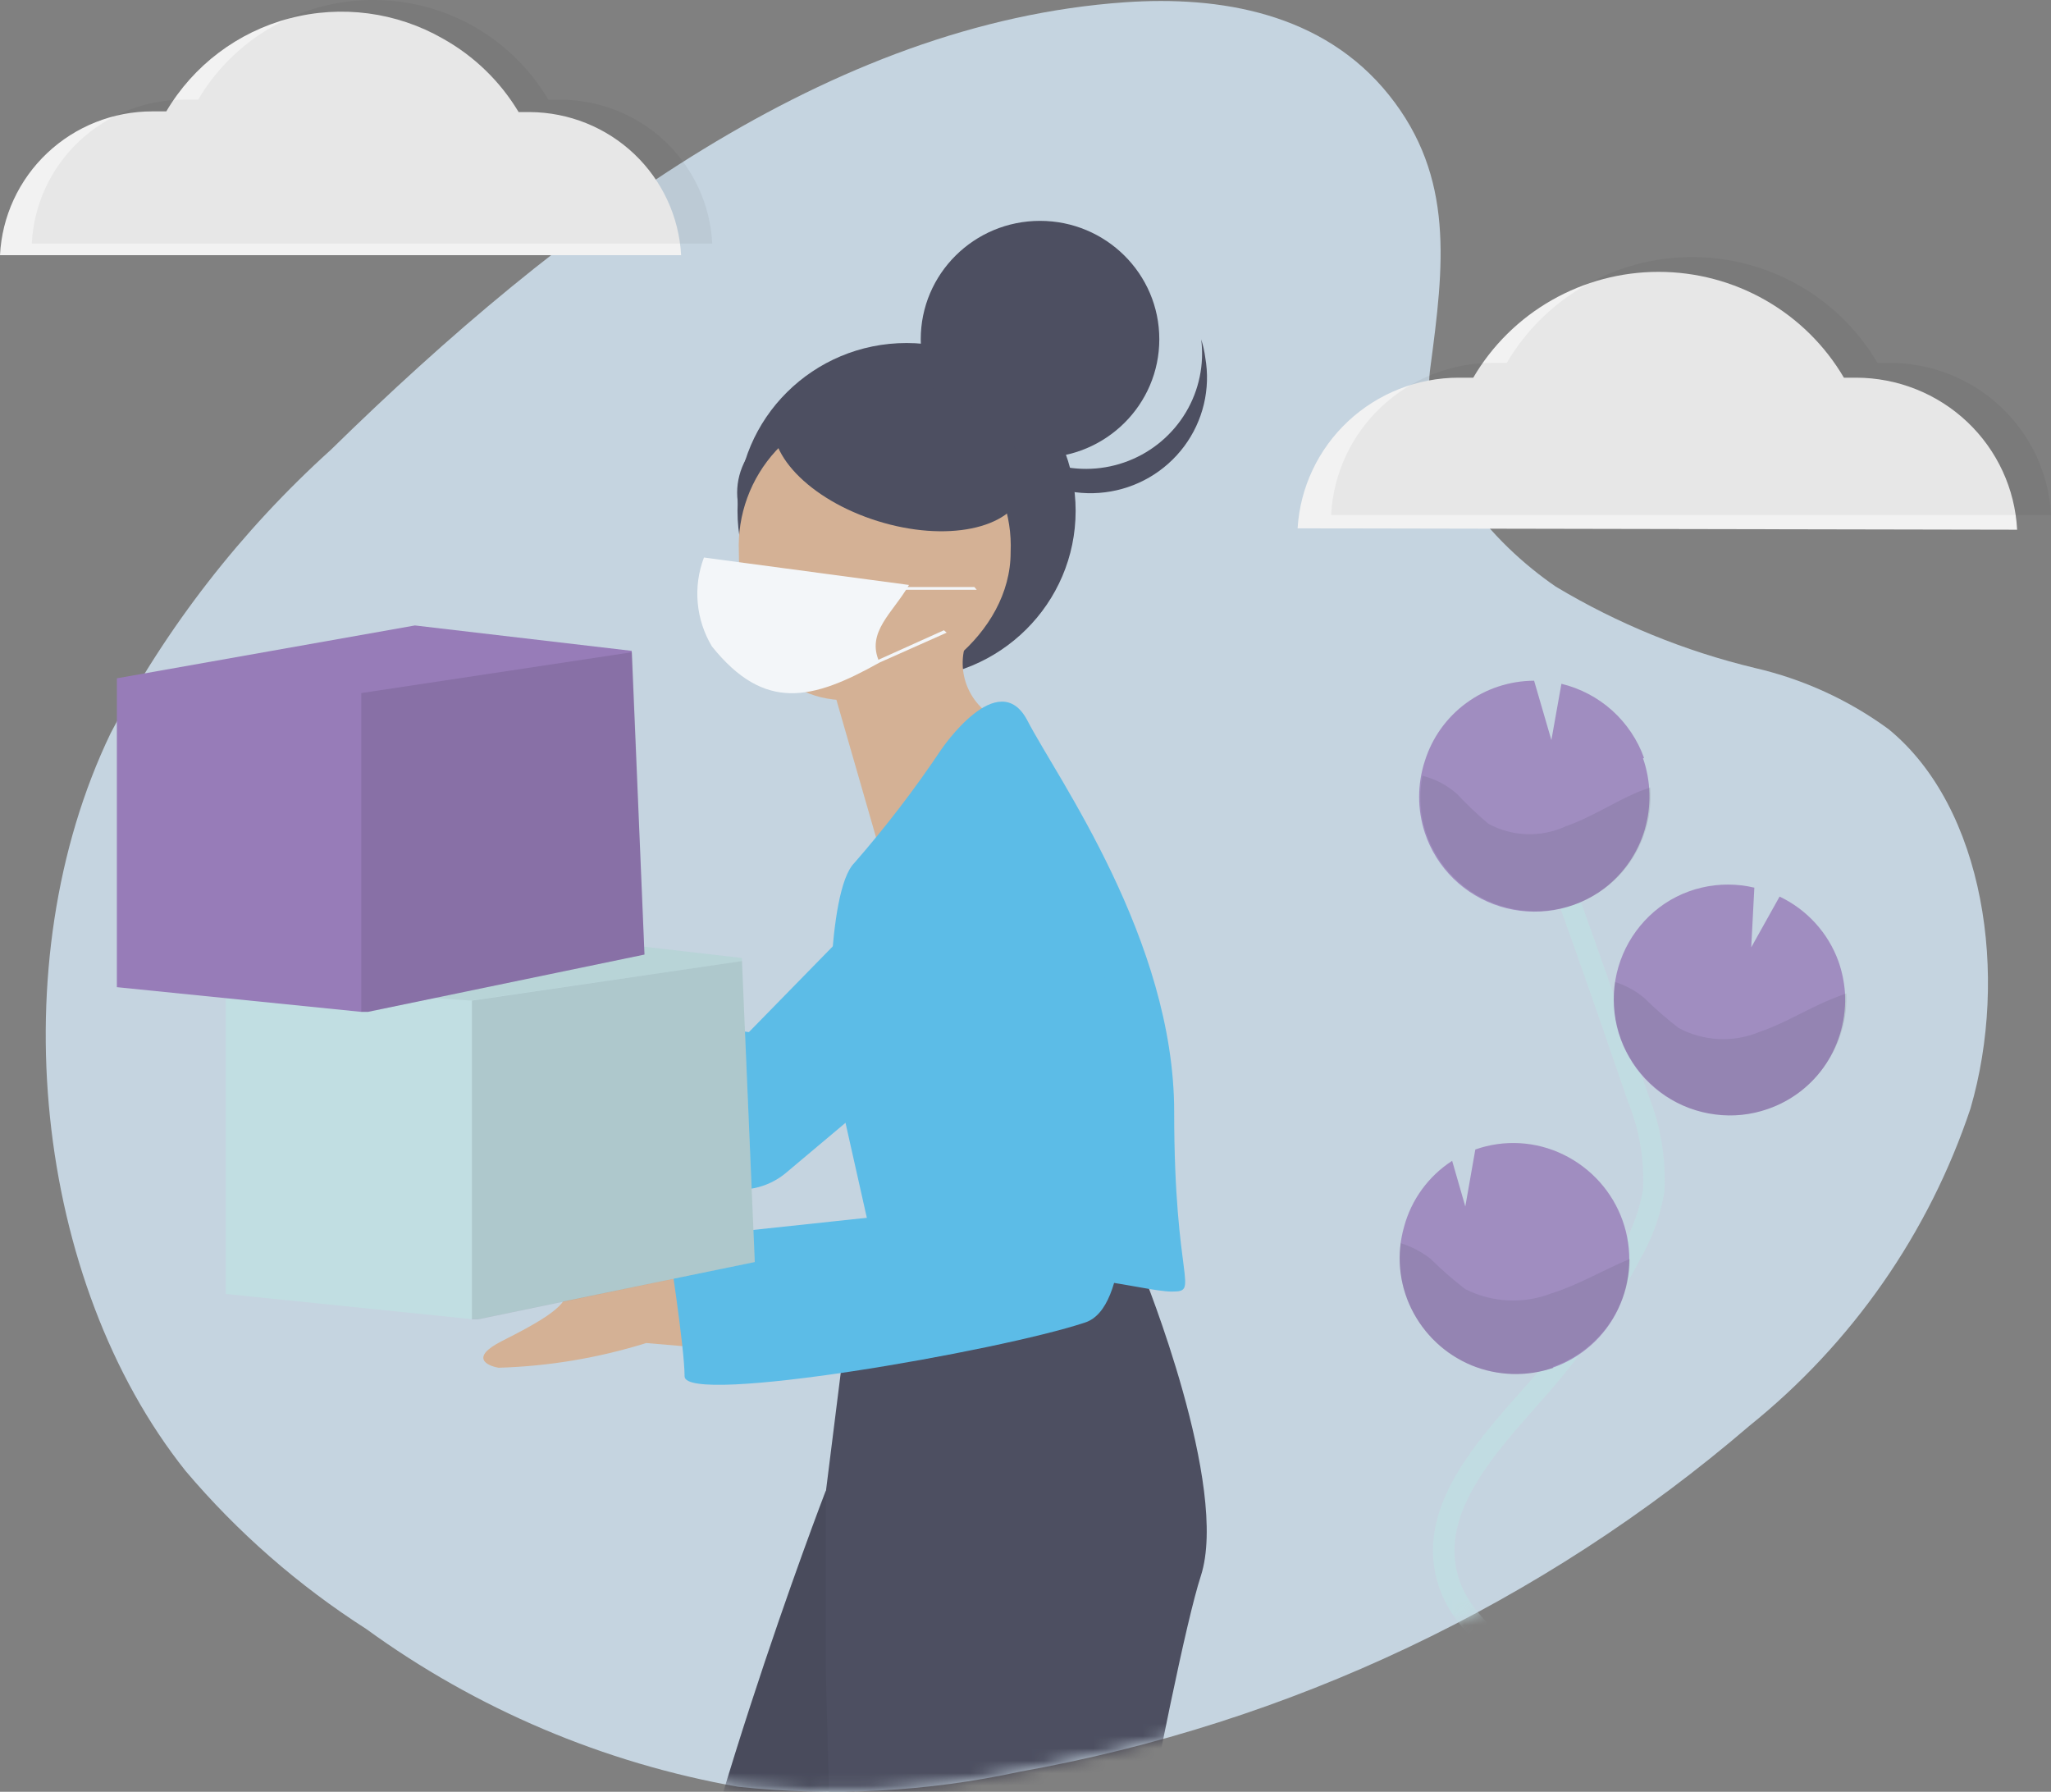 <svg width="166" height="145" viewBox="0 0 166 145" fill="none" xmlns="http://www.w3.org/2000/svg">
<rect x="0" y="0" width="166" height="145" fill="#808080" stroke="none"/>
<path opacity="0.8" d="M115.769 29.732C114.734 37.341 120.862 44.006 125.927 47.478C130.93 50.476 136.366 52.696 142.046 54.059C145.948 54.961 149.624 56.643 152.848 59.003C160.627 65.362 162.614 78.971 159.48 89.718C156.112 99.791 149.907 108.696 141.598 115.379C124.801 129.795 104.407 139.463 82.552 143.373C75.066 144.996 67.365 145.409 59.745 144.595C48.858 142.674 38.557 138.304 29.635 131.82C24.15 128.309 19.226 124.003 15.027 119.045C2.798 103.715 4.64916e-05 77.943 8.955 59.336C13.496 50.712 19.53 42.947 26.781 36.397C45.502 18.068 67.161 1.849 91.059 0.183C98.699 -0.345 107.066 1.016 112.411 7.681C117.756 14.346 116.86 21.539 115.769 29.732Z" fill="#D5E8F7"/>
<mask id="mask0" mask-type="alpha" maskUnits="userSpaceOnUse" x="3" y="0" width="158" height="146">
<path opacity="0.8" d="M115.769 29.732C114.734 37.341 120.862 44.006 125.927 47.478C130.93 50.476 136.366 52.696 142.046 54.059C145.948 54.961 149.624 56.643 152.848 59.003C160.627 65.362 162.614 78.971 159.48 89.718C156.112 99.791 149.907 108.696 141.598 115.379C124.801 129.795 104.407 139.463 82.552 143.373C75.066 144.996 67.365 145.409 59.745 144.595C48.858 142.674 38.557 138.304 29.635 131.82C24.15 128.309 19.226 124.003 15.027 119.045C2.798 103.715 4.64916e-05 77.943 8.955 59.336C13.496 50.712 19.53 42.947 26.781 36.397C45.502 18.068 67.161 1.849 91.059 0.183C98.699 -0.345 107.066 1.016 112.411 7.681C117.756 14.346 116.86 21.539 115.769 29.732Z" fill="#D5E8F7"/>
</mask>
<g mask="url(#mask0)">
<path fill-rule="evenodd" clip-rule="evenodd" d="M40.353 110.685C39.401 110.518 38.002 109.852 40.633 108.519C43.263 107.186 45.977 105.742 45.81 104.575C45.81 104.131 45.278 103.853 44.774 103.548C44.27 103.242 43.487 102.742 43.487 101.854C43.487 100.965 46.873 101.382 53.673 103.603L71.191 100.826L72.758 110.435L52.302 108.685C48.43 109.893 44.409 110.566 40.353 110.685Z" fill="#D8A982"/>
<path d="M69.148 130.125V225.187C69.148 230.075 45.782 229.825 41.164 225.187C36.547 220.549 50.371 188.084 52.806 169.422C55.24 150.759 66.797 120.738 66.797 120.738L73.793 109.158L69.148 130.125Z" fill="#2F2E41"/>
<path opacity="0.1" d="M69.148 130.125V225.187C69.148 230.075 45.782 229.825 41.164 225.187C36.547 220.549 50.371 188.084 52.806 169.422C55.24 150.759 66.797 120.738 66.797 120.738L73.793 109.158L69.148 130.125Z" fill="black"/>
<path d="M78.495 102.298V111.574C78.495 111.574 92.487 111.574 92.487 109.269V99.993L78.495 102.298Z" fill="#A0616A"/>
<path d="M69.148 102.298L66.825 120.849V134.735C66.825 134.735 69.148 231.935 71.499 234.435C73.849 236.934 87.841 232.102 94.837 227.464C101.833 222.826 87.841 199.693 87.841 199.693V174.171C87.841 174.171 94.837 134.763 97.188 127.542C99.538 120.322 92.514 103.048 92.514 103.048L85.519 104.631L69.148 102.298Z" fill="#2F2E41"/>
<path d="M73.374 54.92C80.931 54.92 87.058 48.84 87.058 41.34C87.058 33.839 80.931 27.759 73.374 27.759C65.816 27.759 59.69 33.839 59.69 41.34C59.69 48.84 65.816 54.92 73.374 54.92Z" fill="#2F2E41"/>
<path d="M84.175 37.035C89.507 37.035 93.83 32.745 93.83 27.454C93.83 22.162 89.507 17.873 84.175 17.873C78.843 17.873 74.521 22.162 74.521 27.454C74.521 32.745 78.843 37.035 84.175 37.035Z" fill="#2F2E41"/>
<path d="M97.216 27.454C97.374 27.942 97.487 28.444 97.552 28.953C97.77 30.201 97.731 31.479 97.437 32.711C97.143 33.943 96.6 35.103 95.842 36.12C95.083 37.138 94.124 37.993 93.024 38.632C91.923 39.272 90.703 39.683 89.437 39.84C88.171 39.998 86.886 39.9 85.66 39.551C84.434 39.202 83.292 38.61 82.303 37.81C81.314 37.01 80.499 36.02 79.907 34.898C79.315 33.777 78.958 32.548 78.859 31.286C79.173 32.28 79.646 33.217 80.258 34.063C81.48 35.748 83.233 36.981 85.24 37.566C87.247 38.151 89.393 38.056 91.339 37.294C93.285 36.532 94.92 35.148 95.984 33.361C97.049 31.574 97.482 29.485 97.216 27.426V27.454Z" fill="#2F2E41"/>
<path d="M68.561 46.783C73.475 46.783 77.459 43.687 77.459 39.868C77.459 36.048 73.475 32.953 68.561 32.953C63.646 32.953 59.662 36.048 59.662 39.868C59.662 43.687 63.646 46.783 68.561 46.783Z" fill="#2F2E41"/>
<path d="M81.797 44.7C81.797 51.309 74.633 56.669 68.56 56.669C62.488 56.669 59.801 51.309 59.801 44.7C59.665 41.669 60.746 38.709 62.809 36.469C64.871 34.23 67.745 32.895 70.799 32.758C73.853 32.895 76.727 34.23 78.789 36.469C80.852 38.709 81.933 41.669 81.797 44.7Z" fill="#D8A982"/>
<path d="M66.825 53.614L71.499 69.833C71.499 69.833 85.491 60.585 80.845 58.252C80.222 57.96 79.665 57.546 79.208 57.034C78.75 56.523 78.401 55.926 78.181 55.277C77.962 54.629 77.877 53.944 77.93 53.262C77.984 52.58 78.176 51.916 78.495 51.309L66.825 53.614Z" fill="#D8A982"/>
<path d="M69.148 69.833C66.826 72.166 67.133 85.08 67.133 85.08L71.499 104.52C71.499 104.52 80.845 106.825 83.168 104.52C85.491 102.215 92.515 104.52 94.837 104.52C97.16 104.52 95.033 103.881 95.033 89.967C95.033 76.054 85.519 62.89 83.168 58.336C80.817 53.781 76.172 60.669 76.172 60.669C74.03 63.869 71.684 66.93 69.148 69.833Z" fill="#42B6E9"/>
<path d="M78.495 62.89C73.821 62.89 78.495 74.471 78.495 74.471V97.66L54.037 100.271C54.037 100.271 55.408 108.991 55.408 111.379C55.408 113.768 80.845 109.352 87.841 107.019C94.837 104.686 87.841 69.916 87.841 69.916C87.841 69.916 83.168 62.89 78.495 62.89Z" fill="#42B6E9"/>
<path d="M82.815 39.767C83.786 36.709 80.08 32.826 74.537 31.092C68.995 29.359 63.715 30.433 62.744 33.49C61.773 36.547 65.479 40.431 71.022 42.164C76.564 43.897 81.844 42.824 82.815 39.767Z" fill="#2F2E41"/>
<path d="M76.312 67.472L60.613 83.525L50.371 82.08L49.979 93.828L58.374 96.077C59.264 96.312 60.197 96.333 61.097 96.14C61.997 95.947 62.838 95.545 63.551 94.966L81.489 79.886L76.312 67.472Z" fill="#42B6E9"/>
<path d="M57.619 52.309C61.872 57.614 65.734 56.669 71.191 53.614C70.044 51.171 72.282 49.588 73.57 47.338L56.975 45.117C56.532 46.286 56.359 47.541 56.471 48.786C56.582 50.031 56.975 51.235 57.619 52.309Z" fill="white"/>
<path d="M72.898 48.005L72.758 47.782L73.094 47.505H78.858L79.054 47.727H73.234L72.898 48.005Z" fill="white"/>
<path d="M76.396 51.004L76.62 51.198L71.191 53.614L70.967 53.448L76.396 51.004Z" fill="white"/>
<path d="M131.776 146.677C132.615 142.594 129.145 138.929 125.731 136.512C122.317 134.096 118.316 131.736 117.168 127.764C115.517 121.988 120.582 116.795 124.528 112.296C127.468 108.96 129.995 105.286 132.056 101.354C132.94 99.803 133.546 98.112 133.847 96.355C133.975 93.804 133.546 91.255 132.587 88.884C129.789 80.719 126.991 72.666 123.94 64.64" stroke="#C1DEE2" stroke-width="1.74" stroke-miterlimit="10"/>
<path d="M133.063 61.335C132.535 59.867 131.651 58.551 130.489 57.502C129.321 56.452 127.907 55.707 126.375 55.336L125.563 59.891L124.164 55.086C122.185 55.094 120.26 55.728 118.669 56.897C117.078 58.066 115.906 59.708 115.321 61.585C114.705 63.471 114.705 65.503 115.321 67.389C115.784 68.79 116.577 70.061 117.633 71.098C118.69 72.134 119.98 72.905 121.397 73.348C122.815 73.79 124.317 73.891 125.782 73.642C127.246 73.393 128.629 72.802 129.817 71.916C131.402 70.713 132.559 69.04 133.119 67.139C133.674 65.246 133.625 63.228 132.979 61.363L133.063 61.335Z" fill="#977CB8"/>
<path d="M125.731 110.685C123.571 111.427 121.212 111.358 119.099 110.491C116.971 109.599 115.241 107.97 114.23 105.908C113.218 103.843 113.009 101.48 113.642 99.271C114.231 97.078 115.617 95.179 117.532 93.939L118.596 97.632L119.407 93.022C120.564 92.615 121.792 92.441 123.018 92.513C124.243 92.584 125.442 92.899 126.543 93.439C128.785 94.53 130.505 96.451 131.332 98.789C132.159 101.127 132.027 103.694 130.964 105.936C130.441 107.039 129.701 108.027 128.788 108.842C127.875 109.658 126.807 110.284 125.647 110.685H125.731Z" fill="#977CB8"/>
<path d="M143.081 89.745C141.719 90.227 140.261 90.379 138.828 90.19C137.383 90.007 136.001 89.493 134.792 88.688C133.582 87.882 132.578 86.809 131.86 85.552C131.132 84.296 130.711 82.888 130.628 81.442C130.54 80.002 130.787 78.562 131.35 77.233C131.913 75.904 132.777 74.721 133.875 73.777C134.977 72.834 136.292 72.167 137.708 71.833C139.116 71.5 140.582 71.5 141.99 71.833L141.738 76.665L144.033 72.555C146.246 73.61 147.954 75.484 148.79 77.776C149.079 78.591 149.258 79.441 149.322 80.303C149.45 82.352 148.911 84.387 147.783 86.107C146.662 87.801 145.01 89.08 143.081 89.745Z" fill="#977CB8"/>
<path opacity="0.1" d="M132.587 64.084C130.573 64.945 128.754 66.167 126.739 66.862C125.752 67.32 124.67 67.541 123.581 67.507C122.492 67.473 121.427 67.186 120.47 66.667C119.574 65.912 118.724 65.106 117.924 64.251C117.125 63.542 116.165 63.037 115.126 62.779C114.881 64.067 114.91 65.391 115.209 66.667C115.528 67.952 116.119 69.155 116.945 70.194C117.77 71.234 118.81 72.086 119.995 72.694C121.175 73.299 122.471 73.648 123.797 73.72C125.124 73.792 126.451 73.584 127.69 73.11C128.921 72.62 130.035 71.883 130.964 70.944C131.888 69.993 132.594 68.857 133.035 67.611C133.489 66.368 133.67 65.042 133.567 63.723L132.587 64.084Z" fill="black"/>
<path opacity="0.1" d="M143.081 89.745C141.562 90.267 139.933 90.391 138.352 90.106C136.757 89.831 135.267 89.13 134.042 88.079C132.791 87.052 131.828 85.722 131.244 84.219C130.664 82.706 130.481 81.072 130.712 79.47C131.573 79.739 132.371 80.173 133.063 80.747C133.946 81.616 134.881 82.432 135.861 83.191C136.865 83.727 137.976 84.033 139.115 84.086C140.253 84.139 141.388 83.938 142.438 83.497C144.564 82.775 146.467 81.525 148.566 80.719L149.434 80.386C149.527 82.421 148.947 84.43 147.783 86.107C146.662 87.801 145.009 89.08 143.081 89.745Z" fill="black"/>
<path opacity="0.1" d="M125.731 110.685C124.232 111.207 122.621 111.332 121.058 111.046C119.477 110.776 117.993 110.106 116.749 109.102C115.514 108.082 114.553 106.775 113.95 105.297C113.353 103.809 113.15 102.193 113.363 100.604C114.246 100.878 115.071 101.311 115.797 101.881C116.678 102.753 117.613 103.569 118.596 104.325C119.672 104.867 120.852 105.177 122.058 105.234C123.263 105.292 124.468 105.095 125.592 104.659C127.802 103.964 129.761 102.77 131.916 101.881C131.902 103.794 131.296 105.657 130.18 107.217C129.063 108.777 127.491 109.958 125.675 110.602L125.731 110.685Z" fill="black"/>
</g>
<path d="M0 20.65C0.158 17.509 1.528 14.548 3.825 12.382C6.123 10.216 9.172 9.01 12.341 9.013H13.46C15.652 5.297 19.236 2.591 23.43 1.488C27.625 0.385 32.089 0.974 35.847 3.126C38.379 4.54 40.492 6.59 41.976 9.069H42.899C46.04 9.093 49.053 10.304 51.325 12.455C53.597 14.607 54.957 17.538 55.128 20.65" fill="#F2F2F2"/>
<path opacity="0.05" d="M2.575 19.706C2.733 16.564 4.102 13.604 6.4 11.438C8.697 9.271 11.746 8.065 14.915 8.069H16.035C18.226 4.352 21.811 1.647 26.005 0.544C30.2 -0.559 34.663 0.03 38.422 2.182C40.885 3.604 42.938 5.631 44.383 8.069H45.306C48.475 8.065 51.524 9.271 53.822 11.438C56.119 13.604 57.489 16.564 57.647 19.706" fill="black"/>
<path d="M105.023 42.756C105.223 39.458 106.684 36.359 109.107 34.093C111.531 31.828 114.734 30.565 118.064 30.564H119.239C120.765 27.959 122.954 25.797 125.586 24.294C128.218 22.791 131.202 22 134.238 22C137.275 22 140.259 22.791 142.891 24.294C145.523 25.797 147.711 27.959 149.238 30.564H150.217C153.565 30.567 156.784 31.845 159.211 34.134C161.637 36.423 163.086 39.549 163.258 42.867" fill="#F2F2F2"/>
<path opacity="0.05" d="M107.738 41.673C107.91 38.355 109.358 35.229 111.785 32.94C114.211 30.651 117.43 29.373 120.778 29.37H121.953C123.48 26.765 125.668 24.602 128.3 23.1C130.933 21.597 133.916 20.806 136.953 20.806C139.989 20.806 142.973 21.597 145.605 23.1C148.237 24.602 150.426 26.765 151.952 29.37H152.96C156.307 29.373 159.526 30.651 161.953 32.94C164.379 35.229 165.828 38.355 166 41.673" fill="black"/>
<path d="M61.089 102.131L38.702 106.741H38.058L18.273 104.714V79.581L42.48 75.499L60.053 77.526V77.776L61.089 102.131Z" fill="#C1DEE2"/>
<path opacity="0.1" d="M61.089 102.131L38.702 106.769H38.198V80.969L60.053 77.776L61.089 102.131Z" fill="black"/>
<path opacity="0.05" d="M60.053 77.776L38.058 80.969L18.273 79.581L42.48 75.499L60.053 77.526V77.776Z" fill="black"/>
<path d="M52.162 77.248L29.775 81.886H29.243L9.459 79.886V54.892L33.581 50.615L51.127 52.67L52.162 77.248Z" fill="#977CB8"/>
<path opacity="0.1" d="M52.162 77.248L29.775 81.886H29.243V56.086L51.154 52.781L52.162 77.248Z" fill="black"/>
</svg>
